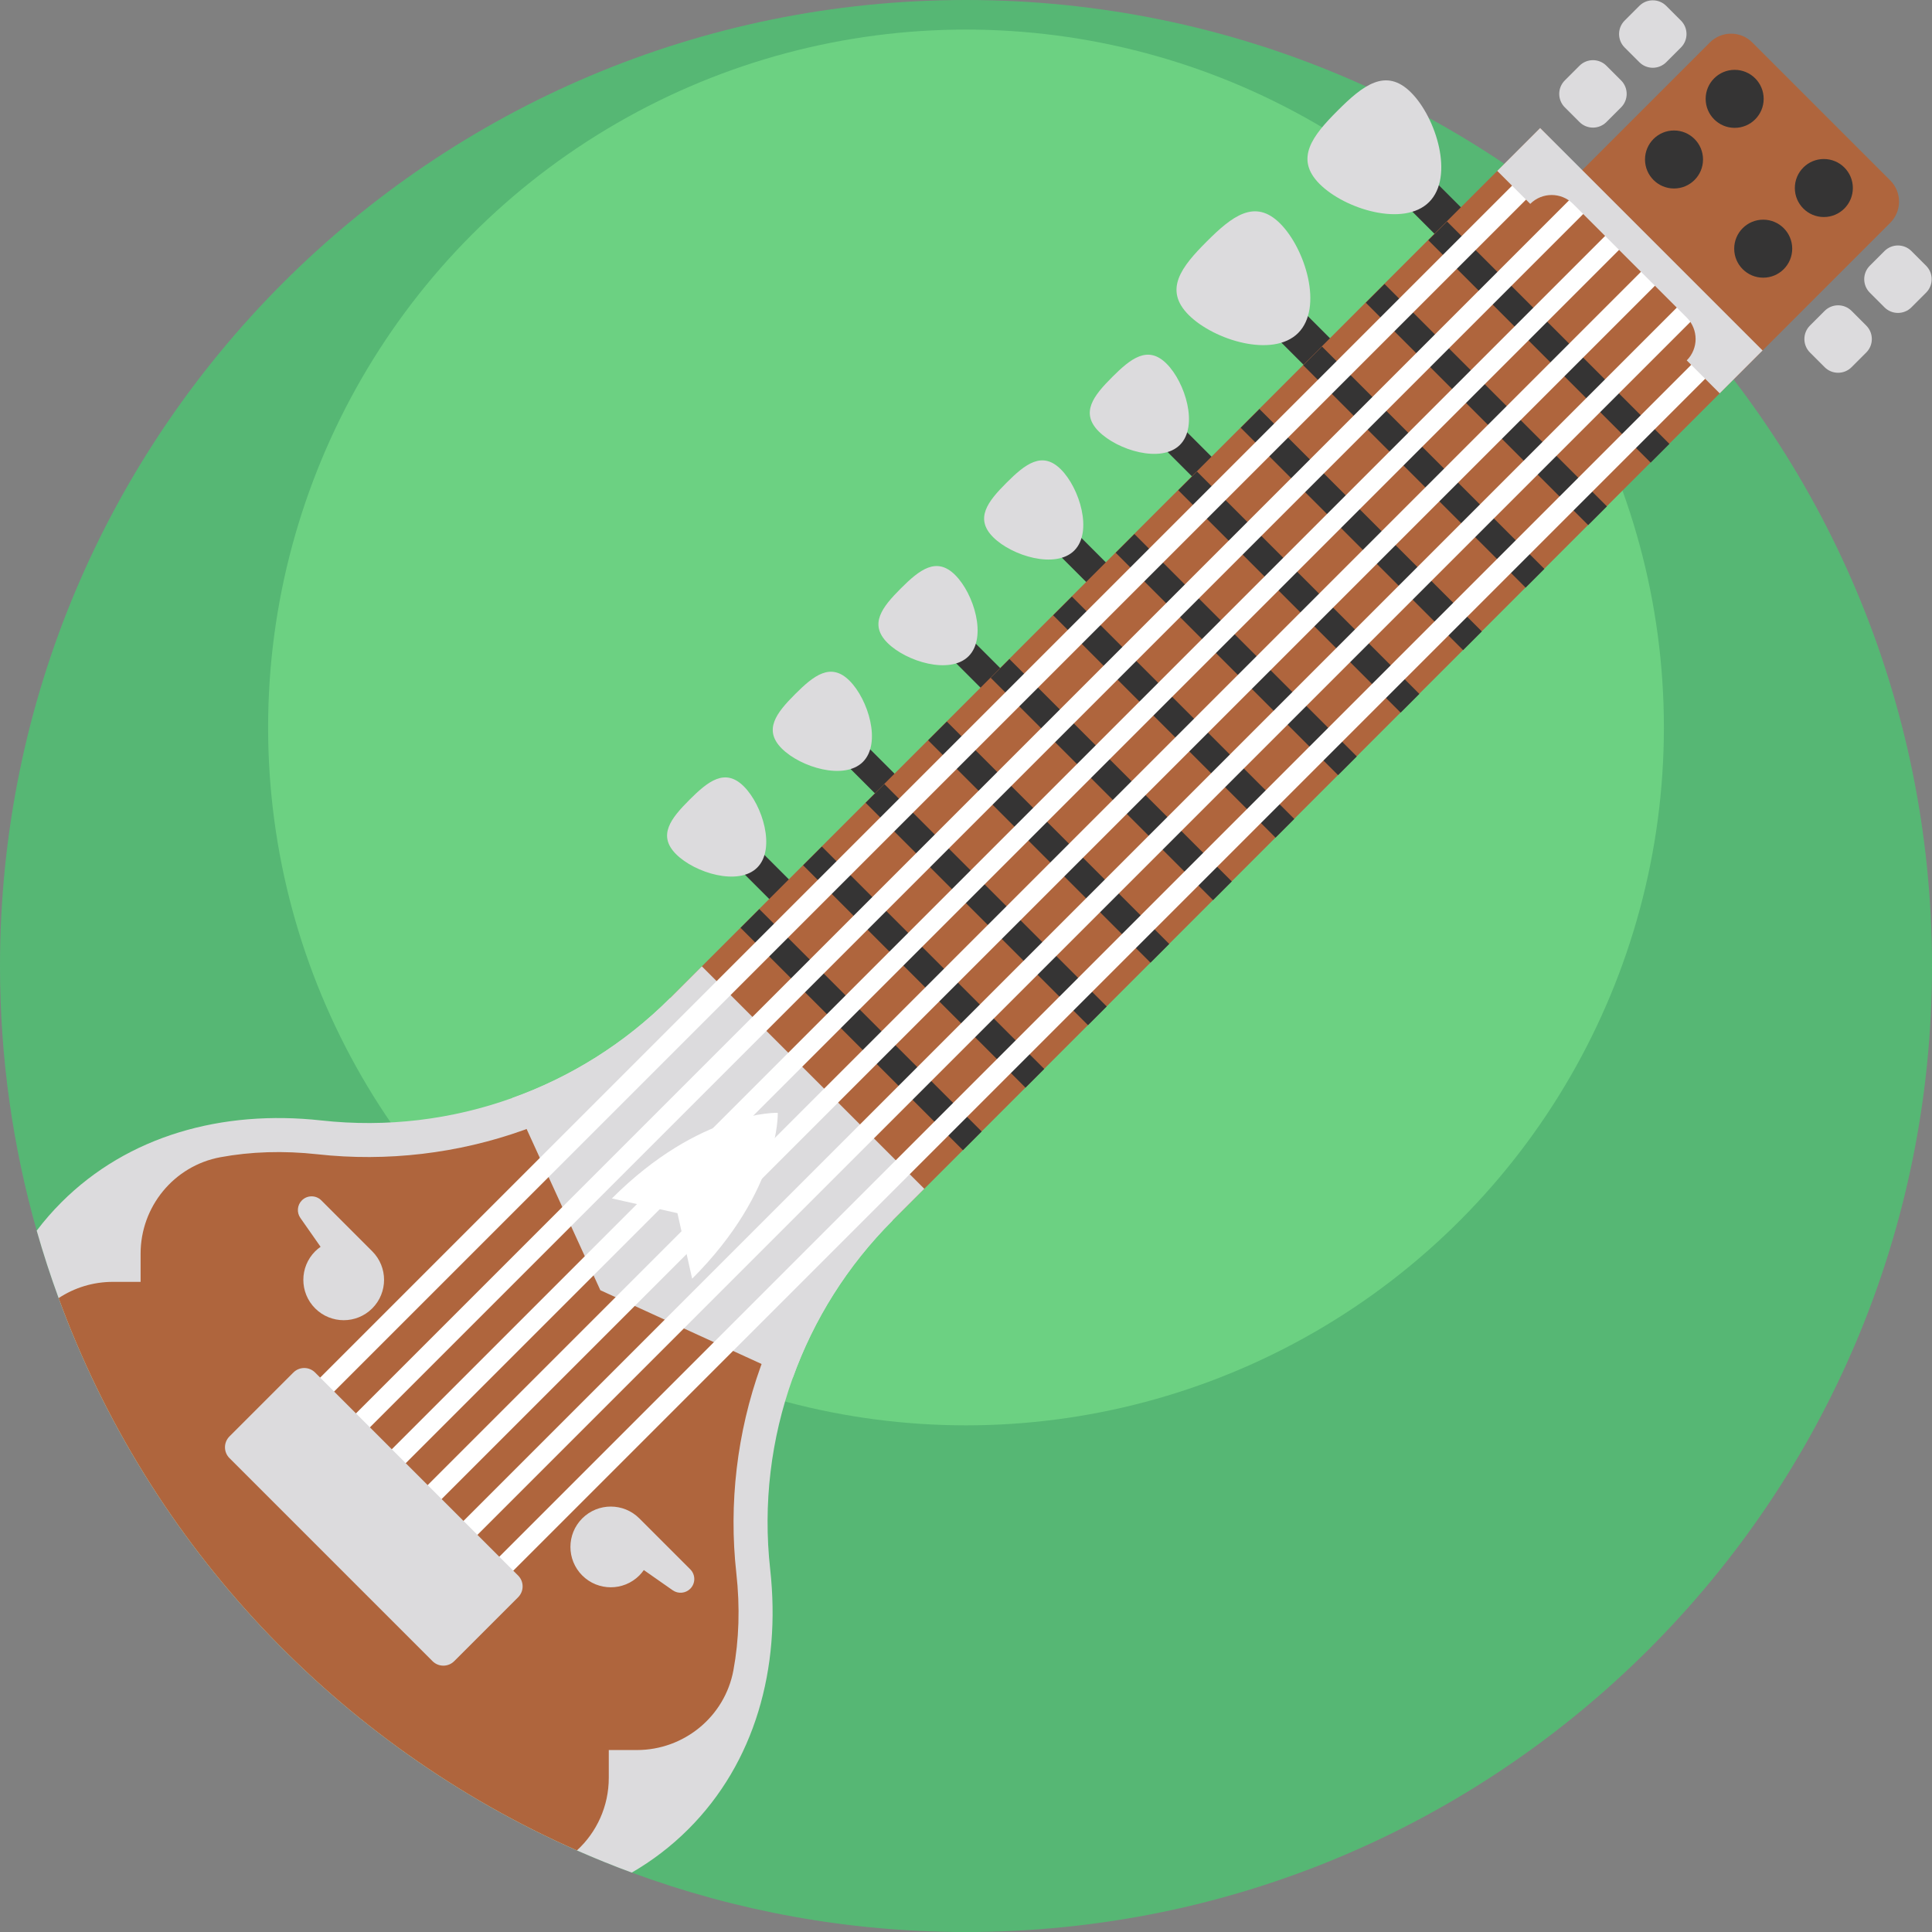 <?xml version="1.0" encoding="iso-8859-1"?>
<!-- Generator: Adobe Illustrator 19.0.0, SVG Export Plug-In . SVG Version: 6.00 Build 0)  -->
<svg version="1.1" id="Capa_1" xmlns="http://www.w3.org/2000/svg" xmlns:xlink="http://www.w3.org/1999/xlink" x="0px" y="0px"
	 viewBox="0 0 512 512" style="enable-background:new 0 0 512 512;" xml:space="preserve">
<rect x="0" y="0" width="512" height="512" fill="#808080" stroke="none"/>
<path style="fill:#56B774;" d="M512,256c0,141.385-114.615,256-256,256c-31.138,0-60.98-5.559-88.576-15.747
	c-4.921-1.808-9.759-3.772-14.535-5.872C89.443,462.43,39.497,409.485,15.538,344.012c-2.142-5.862-4.086-11.828-5.81-17.878
	C3.396,303.846,0,280.315,0,256C0,114.615,114.615,0,256,0S512,114.615,512,256z"/>
<circle style="fill:#6CD182;" cx="256" cy="192.784" r="184.947"/>
<rect x="329.621" y="94.139" transform="matrix(0.707 0.707 -0.707 0.707 174.015 -221.91)" style="fill:#353434;" width="50.51" height="9.922"/>
<path style="fill:#DCDBDD;" d="M344.028,88.246c6.693-6.693,1.909-22.328-4.784-29.021c-6.693-6.693-12.76-1.909-19.453,4.784
	s-11.477,12.76-4.784,19.453C321.7,90.155,337.336,94.938,344.028,88.246z"/>
<rect x="364.32" y="59.42" transform="matrix(0.707 0.707 -0.707 0.707 159.628 -256.614)" style="fill:#353434;" width="50.51" height="9.922"/>
<path style="fill:#DCDBDD;" d="M378.733,53.542c6.693-6.693,1.909-22.328-4.784-29.021s-12.76-1.909-19.453,4.784
	s-11.477,12.76-4.784,19.453C356.404,55.45,372.04,60.234,378.733,53.542z"/>
<rect x="302.029" y="122.257" transform="matrix(0.707 0.707 -0.707 0.707 182.994 -189.916)" style="fill:#353434;" width="37.433" height="7.356"/>
<path style="fill:#DCDBDD;" d="M312.7,117.893c4.96-4.96,1.415-16.547-3.545-21.507s-9.456-1.415-14.416,3.545
	c-4.96,4.96-8.505,9.456-3.545,14.416C296.153,119.307,307.74,122.853,312.7,117.893z"/>
<rect x="274.016" y="150.261" transform="matrix(0.707 0.707 -0.707 0.707 194.59 -161.905)" style="fill:#353434;" width="37.433" height="7.356"/>
<path style="fill:#DCDBDD;" d="M284.695,145.899c4.96-4.96,1.415-16.547-3.545-21.507c-4.96-4.96-9.456-1.415-14.416,3.545
	c-4.96,4.96-8.505,9.456-3.545,14.416C268.148,147.314,279.735,150.859,284.695,145.899z"/>
<rect x="246.003" y="178.264" transform="matrix(0.707 0.707 -0.707 0.707 206.187 -133.895)" style="fill:#353434;" width="37.433" height="7.356"/>
<path style="fill:#DCDBDD;" d="M256.689,173.904c4.96-4.96,1.415-16.547-3.545-21.507c-4.96-4.96-9.456-1.415-14.416,3.545
	c-4.96,4.96-8.505,9.456-3.545,14.416C240.142,175.319,251.729,178.865,256.689,173.904z"/>
<rect x="218.004" y="206.267" transform="matrix(0.707 0.707 -0.707 0.707 217.788 -105.895)" style="fill:#353434;" width="37.433" height="7.356"/>
<path style="fill:#DCDBDD;" d="M228.683,201.911c4.96-4.96,1.415-16.547-3.545-21.507c-4.96-4.96-9.456-1.415-14.416,3.545
	c-4.96,4.96-8.505,9.456-3.545,14.416C212.136,203.326,223.723,206.87,228.683,201.911z"/>
<rect x="190.002" y="234.281" transform="matrix(0.707 0.707 -0.707 0.707 229.395 -77.89)" style="fill:#353434;" width="37.433" height="7.356"/>
<g>
	<path style="fill:#DCDBDD;" d="M200.677,229.916c4.96-4.96,1.415-16.547-3.545-21.507c-4.96-4.96-9.456-1.415-14.416,3.545
		s-8.505,9.456-3.545,14.416C184.131,231.331,195.718,234.876,200.677,229.916z"/>
	<path style="fill:#DCDBDD;" d="M236.554,306.646v16.781c-11.964,11.964-20.929,26.269-26.488,41.806
		c-5.757,16.018-7.889,33.322-5.956,50.667c2.905,26.279-4.065,51.231-21.682,68.838c-4.545,4.545-9.582,8.38-15.005,11.515
		c-4.921-1.808-9.759-3.772-14.535-5.872C89.443,462.43,39.497,409.485,15.538,344.012c-2.142-5.862-4.086-11.828-5.81-17.878
		c1.996-2.633,4.18-5.141,6.562-7.523c17.617-17.607,42.559-24.576,68.848-21.682c17.335,1.923,34.638-0.209,50.657-5.966
		c15.527-5.559,29.853-14.514,41.806-26.478l18.233,1.442l40.709,3.208L236.554,306.646z"/>
</g>
<g>
	<path style="fill:#AF653D;" d="M201.571,362.182c-6.259,17.418-8.485,36.331-6.437,54.721c1.003,9.017,0.721,17.669-0.773,25.736
		c-2.278,12.288-13.093,21.138-25.579,21.138h-7.45v7.356c0.01,7.523-3.197,14.44-8.443,19.247
		C89.443,462.43,39.497,409.485,15.538,344.012c4.148-2.738,9.112-4.305,14.378-4.305h7.346v-7.45
		c-0.01-12.487,8.85-23.301,21.128-25.579c8.077-1.494,16.729-1.776,25.757-0.784c18.369,2.038,37.292-0.188,54.7-6.437
		c15.527-5.559,29.999-14.388,42.109-25.652l46.561,3.668l0.021,42.297C216.001,332.037,207.266,346.279,201.571,362.182z"/>
	<path style="fill:#AF653D;" d="M500.939,59.043l-41.162,41.162l-47.796-47.796l41.162-41.162c3.1-3.1,8.127-3.1,11.228,0
		l36.567,36.567C504.039,50.916,504.039,55.942,500.939,59.043z"/>
	<polygon style="fill:#AF653D;" points="466.036,93.948 236.559,323.425 177.604,264.486 253.028,189.061 285.997,156.077 
		336.089,106.001 378.835,63.24 397.17,44.919 408.153,33.923 	"/>
</g>
<path style="fill:#DCDBDD;" d="M210.062,365.236l-50.964-23.312l-23.305-50.957c15.527-5.559,29.85-14.521,41.811-26.482
	l8.395-8.395l58.947,58.947l-8.387,8.387C224.59,335.393,215.628,349.701,210.062,365.236z"/>
<g>
	
		<rect x="368.745" y="87.087" transform="matrix(-0.707 -0.707 0.707 -0.707 636.579 444.872)" style="fill:#353434;" width="83.361" height="7.019"/>
	
		<rect x="352.189" y="103.649" transform="matrix(-0.707 -0.707 0.707 -0.707 596.605 461.437)" style="fill:#353434;" width="83.361" height="7.019"/>
	
		<rect x="335.614" y="120.218" transform="matrix(-0.707 -0.707 0.707 -0.707 556.595 478.003)" style="fill:#353434;" width="83.361" height="7.019"/>
	
		<rect x="319.05" y="136.782" transform="matrix(-0.707 -0.707 0.707 -0.707 516.605 494.568)" style="fill:#353434;" width="83.361" height="7.019"/>
	
		<rect x="302.494" y="153.344" transform="matrix(-0.707 -0.707 0.707 -0.707 476.631 511.133)" style="fill:#353434;" width="83.361" height="7.019"/>
	
		<rect x="285.92" y="169.913" transform="matrix(-0.707 -0.707 0.707 -0.707 436.621 527.698)" style="fill:#353434;" width="83.361" height="7.019"/>
	
		<rect x="269.356" y="186.478" transform="matrix(-0.707 -0.707 0.707 -0.707 396.631 544.264)" style="fill:#353434;" width="83.361" height="7.019"/>
	
		<rect x="252.799" y="203.039" transform="matrix(-0.707 -0.707 0.707 -0.707 356.657 560.829)" style="fill:#353434;" width="83.361" height="7.019"/>
	
		<rect x="236.225" y="219.608" transform="matrix(-0.707 -0.707 0.707 -0.707 316.647 577.394)" style="fill:#353434;" width="83.361" height="7.019"/>
	
		<rect x="219.661" y="236.173" transform="matrix(-0.707 -0.707 0.707 -0.707 276.657 593.96)" style="fill:#353434;" width="83.361" height="7.019"/>
	
		<rect x="203.105" y="252.735" transform="matrix(-0.707 -0.707 0.707 -0.707 236.683 610.525)" style="fill:#353434;" width="83.361" height="7.019"/>
	
		<rect x="186.53" y="269.307" transform="matrix(-0.707 -0.707 0.707 -0.707 196.67 627.096)" style="fill:#353434;" width="83.361" height="7.019"/>
</g>
<g>
	<path style="fill:#DCDBDD;" d="M434.437,16.48l-3.889-3.889c-1.972-1.972-1.972-5.167,0-7.139l3.889-3.889
		c1.972-1.972,5.167-1.972,7.139,0l3.889,3.889c1.972,1.972,1.972,5.167,0,7.139l-3.889,3.889
		C439.604,18.452,436.409,18.452,434.437,16.48z"/>
	<path style="fill:#DCDBDD;" d="M418.579,32.339l-3.889-3.889c-1.972-1.972-1.972-5.167,0-7.139l3.889-3.889
		c1.972-1.972,5.167-1.972,7.139,0l3.889,3.889c1.972,1.972,1.972,5.167,0,7.139l-3.889,3.889
		C423.747,34.31,420.551,34.31,418.579,32.339z"/>
	<path style="fill:#DCDBDD;" d="M499.406,81.449l-3.889-3.889c-1.972-1.972-1.972-5.167,0-7.139l3.889-3.889
		c1.972-1.972,5.167-1.972,7.139,0l3.889,3.889c1.972,1.972,1.972,5.167,0,7.139l-3.889,3.889
		C504.574,83.42,501.378,83.42,499.406,81.449z"/>
	<path style="fill:#DCDBDD;" d="M483.548,97.307l-3.889-3.889c-1.972-1.972-1.972-5.167,0-7.139l3.889-3.889
		c1.972-1.972,5.167-1.972,7.139,0l3.889,3.889c1.972,1.972,1.972,5.167,0,7.139l-3.889,3.889
		C488.715,99.279,485.519,99.279,483.548,97.307z"/>
</g>
<g>
	<circle style="fill:#353434;" cx="459.703" cy="26.196" r="7.687"/>
	<circle style="fill:#353434;" cx="483.338" cy="49.828" r="7.687"/>
	<circle style="fill:#353434;" cx="443.632" cy="42.265" r="7.687"/>
	<circle style="fill:#353434;" cx="467.268" cy="65.902" r="7.687"/>
</g>
<g>
	<path style="fill:#DCDBDD;" d="M182.928,415.889l-13.5-13.5c-4.176-4.176-10.948-4.176-15.126,0
		c-4.176,4.176-4.176,10.948,0,15.126c4.176,4.178,10.948,4.176,15.126,0c0.448-0.448,0.839-0.932,1.191-1.435l7.654,5.358
		c1.445,1.011,3.407,0.84,4.655-0.408C184.348,419.61,184.348,417.308,182.928,415.889z"/>
	<path style="fill:#DCDBDD;" d="M85.148,318.108l13.5,13.5c4.176,4.176,4.176,10.948,0,15.126c-4.176,4.178-10.948,4.176-15.126,0
		c-4.177-4.176-4.176-10.948,0-15.126c0.448-0.448,0.932-0.839,1.435-1.191l-5.358-7.654c-1.011-1.445-0.84-3.407,0.408-4.655
		C81.427,316.689,83.728,316.689,85.148,318.108z"/>
</g>
<g>
	<path style="fill:#FFFFFF;" d="M179.529,321.5l3.9,17.37c23.397-23.397,22.688-43.959,22.688-43.959s-20.561-0.709-43.959,22.688
		L179.529,321.5z"/>
	
		<rect x="239.481" y="-31.338" transform="matrix(-0.707 -0.707 0.707 -0.707 263.707 532.233)" style="fill:#FFFFFF;" width="5.225" height="485.667"/>
	
		<rect x="248.886" y="-21.65" transform="matrix(-0.707 -0.707 0.707 -0.707 272.997 555.217)" style="fill:#FFFFFF;" width="5.225" height="485.427"/>
	
		<rect x="258.299" y="-11.944" transform="matrix(-0.707 -0.707 0.707 -0.707 282.286 578.236)" style="fill:#FFFFFF;" width="5.225" height="485.186"/>
	
		<rect x="267.718" y="-2.223" transform="matrix(-0.707 -0.707 0.707 -0.707 291.582 601.267)" style="fill:#FFFFFF;" width="5.225" height="484.925"/>
	
		<rect x="277.123" y="7.475" transform="matrix(-0.707 -0.707 0.707 -0.707 300.863 624.269)" style="fill:#FFFFFF;" width="5.225" height="484.685"/>
	
		<rect x="286.528" y="17.174" transform="matrix(-0.707 -0.707 0.707 -0.707 310.145 647.271)" style="fill:#FFFFFF;" width="5.225" height="484.444"/>
</g>
<g>
	<path style="fill:#DCDBDD;" d="M114.621,440.225l-53.81-53.81c-1.587-1.587-1.587-4.16,0-5.747l16.941-16.941
		c1.587-1.587,4.16-1.587,5.747,0l53.81,53.81c1.587,1.587,1.587,4.16,0,5.747l-16.941,16.941
		C118.781,441.812,116.208,441.812,114.621,440.225z"/>
	<path style="fill:#DCDBDD;" d="M467.107,92.877l-11.365,11.365l-8.735-8.735c1.567-1.567,2.347-3.623,2.347-5.679
		c-0.007-2.049-0.787-4.105-2.347-5.664l-30.14-30.14c-3.126-3.126-8.203-3.126-11.337,0.007l-8.742-8.742l11.365-11.365
		L467.107,92.877z"/>
</g>
<g>
</g>
<g>
</g>
<g>
</g>
<g>
</g>
<g>
</g>
<g>
</g>
<g>
</g>
<g>
</g>
<g>
</g>
<g>
</g>
<g>
</g>
<g>
</g>
<g>
</g>
<g>
</g>
<g>
</g>
</svg>
